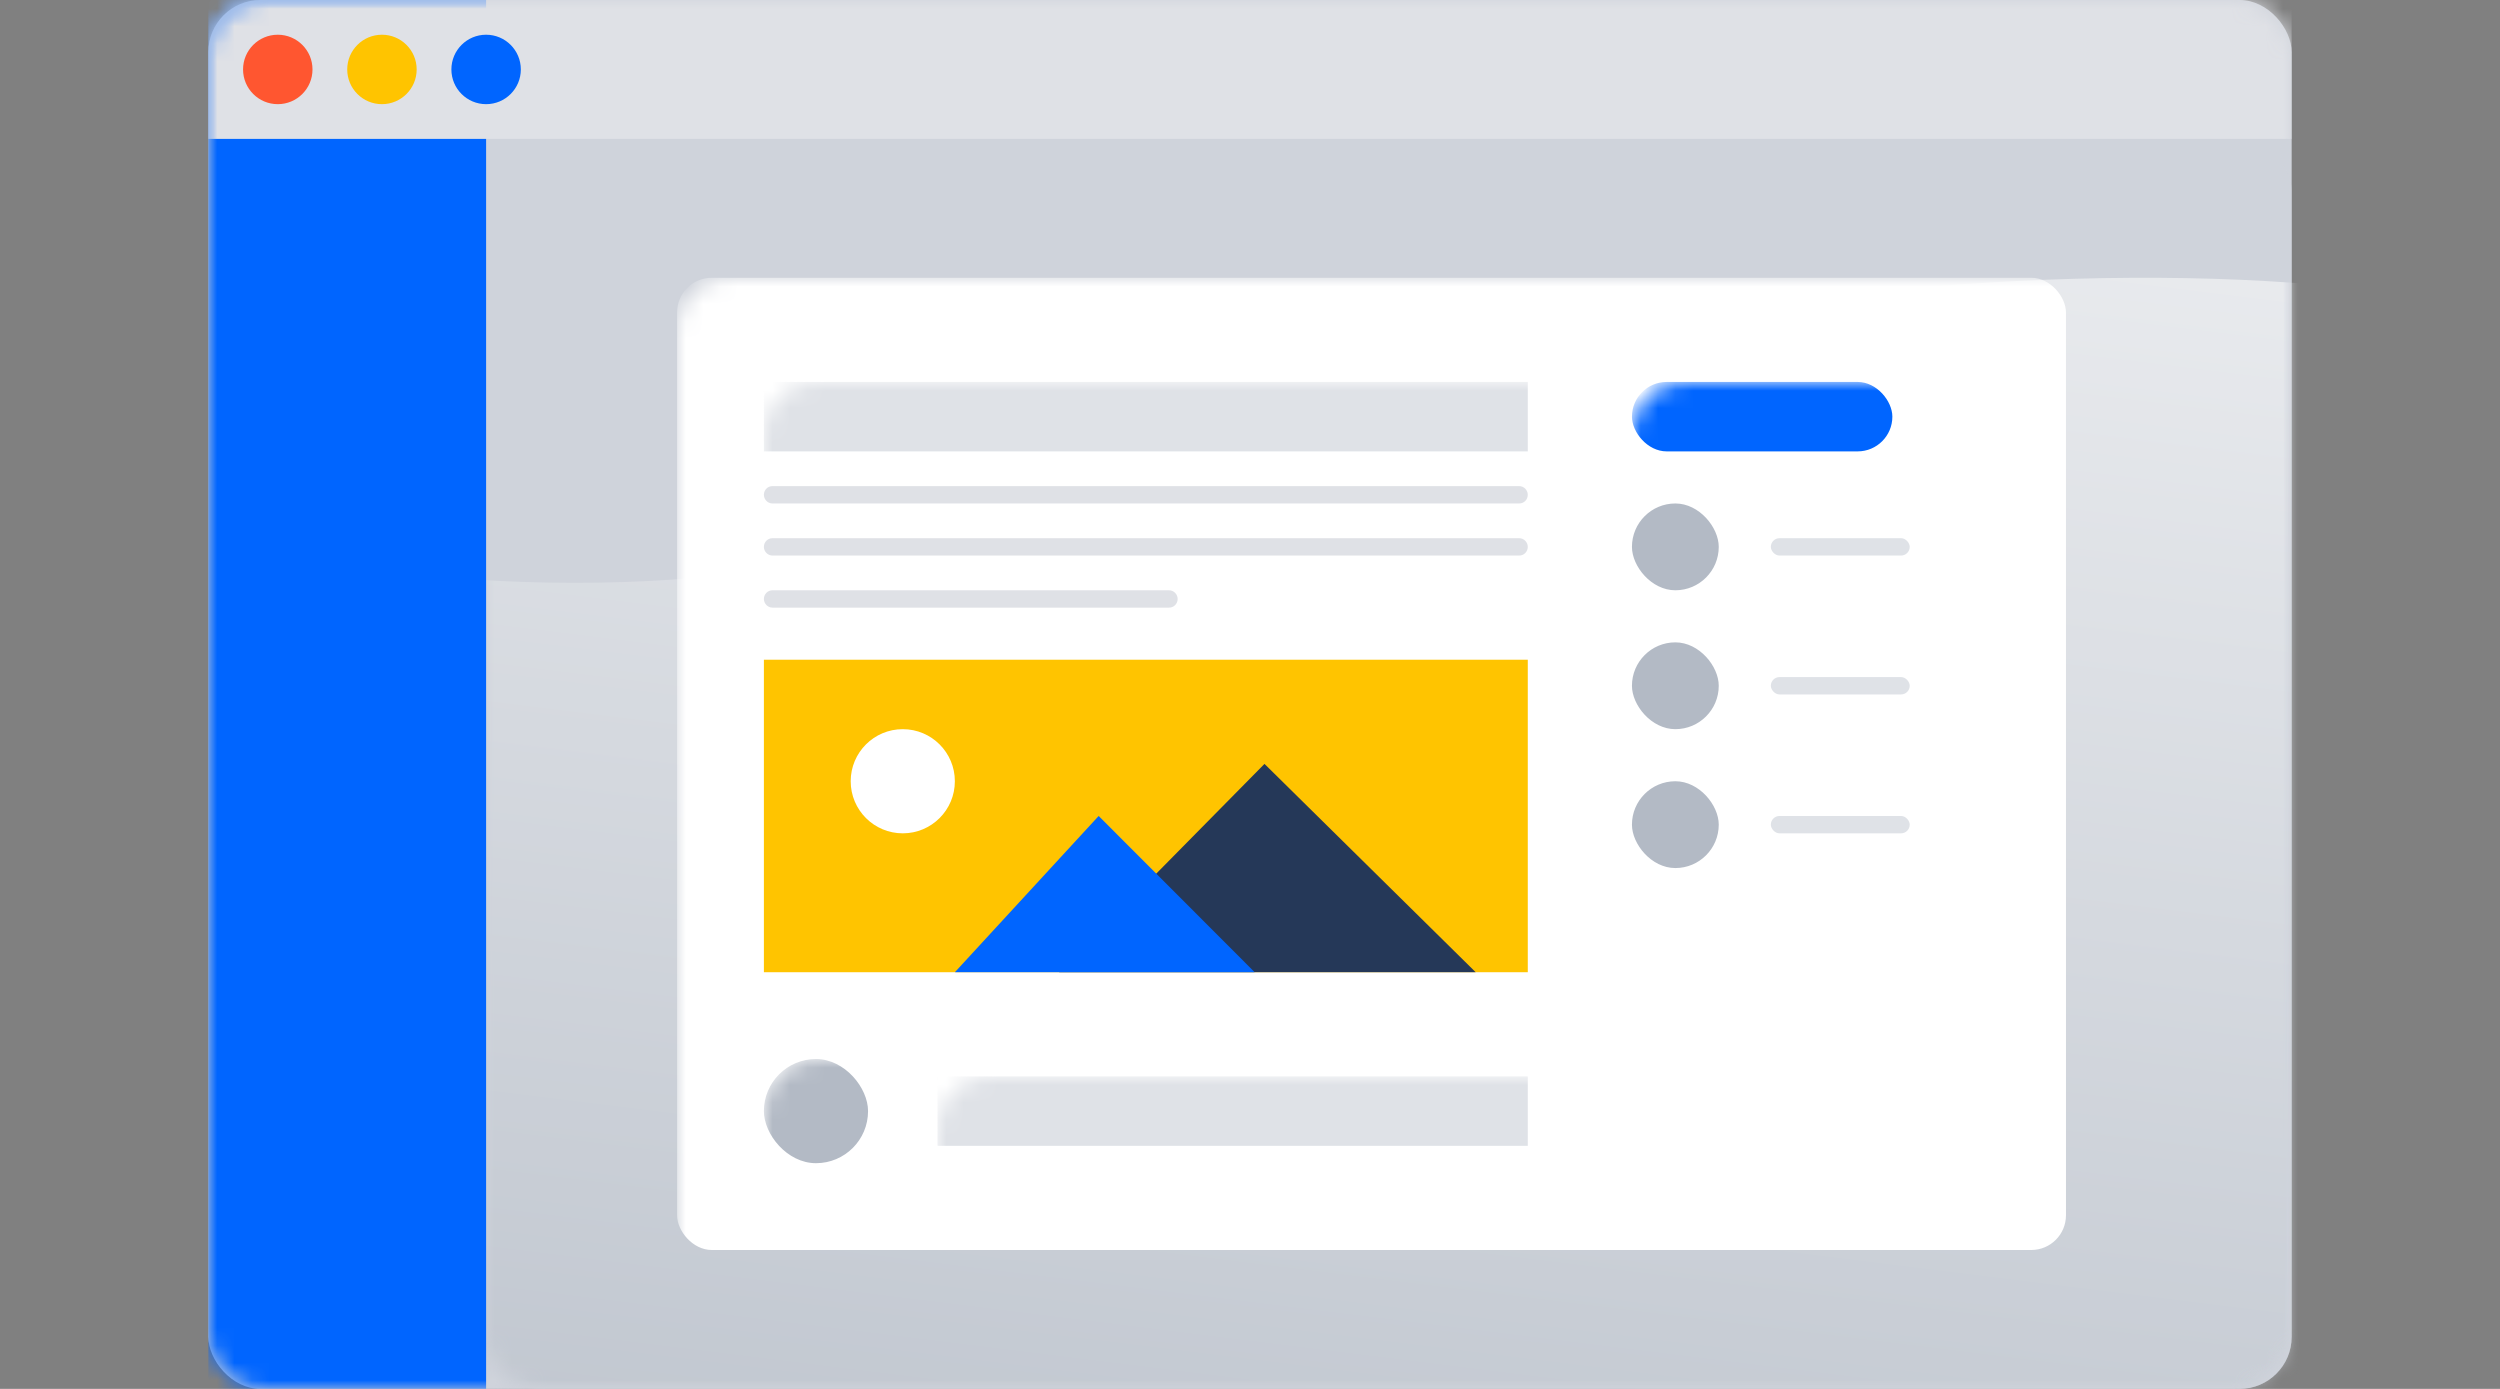 <?xml version="1.0" encoding="UTF-8"?>
<svg viewBox="0 0 144 80" version="1.1" xmlns="http://www.w3.org/2000/svg" xmlns:xlink="http://www.w3.org/1999/xlink">
    <rect x="0" y="0" width="144" height="80" fill="#808080" stroke="none"/>
    <!-- Generator: Sketch 51.2 (57519) - http://www.bohemiancoding.com/sketch -->
    <title>template/thumbnail/content-management</title>
    <desc>Created with Sketch.</desc>
    <defs>
        <rect id="path-1" x="0" y="0" width="120" height="80" rx="3"></rect>
        <rect id="path-3" x="0" y="0" width="104" height="72" rx="3"></rect>
        <linearGradient x1="82.14%" y1="-16.212%" x2="50%" y2="100%" id="linearGradient-5">
            <stop stop-color="#F1F2F4" offset="0%"></stop>
            <stop stop-color="#C1C7D0" offset="100%"></stop>
        </linearGradient>
    </defs>
    <g id="template/thumbnail/content-management" stroke="none" stroke-width="1" fill="none" fill-rule="evenodd">
        <g id="template-thumbnail_content-management" transform="translate(12, 0)">
            <mask id="mask-2" fill="white">
                <use xlink:href="#path-1"></use>
            </mask>
            <use id="BG" fill="#CFD3DB" xlink:href="#path-1"></use>
            <g id="BG" mask="url(#mask-2)">
                <g transform="translate(16, 8)">
                    <mask id="mask-4" fill="white">
                        <use xlink:href="#path-3"></use>
                    </mask>
                    <use id="content" stroke="none" fill="#CFD3DB" fill-rule="evenodd" xlink:href="#path-3"></use>
                    <path d="M126,14.378 C112.103,3.392 61.5,7.378 32,20.378 C2.5,33.378 -34,17.878 -34,17.878 L-23.5,80.378 L106,78.878 C106,78.878 139.897,25.364 126,14.378 Z" id="Path-6" stroke="none" fill="url(#linearGradient-5)" fill-rule="evenodd" mask="url(#mask-4)"></path>
                    <rect id="Rectangle-13" stroke="none" fill="#FFFFFF" fill-rule="evenodd" mask="url(#mask-4)" x="11" y="8" width="80" height="56" rx="2"></rect>
                    <path d="M16,20.5 C16,20.224 16.216,20 16.494,20 L59.506,20 C59.779,20 60,20.232 60,20.5 C60,20.776 59.784,21 59.506,21 L16.494,21 C16.221,21 16,20.768 16,20.5 Z M16,23.5 C16,23.224 16.216,23 16.494,23 L59.506,23 C59.779,23 60,23.232 60,23.5 C60,23.776 59.784,24 59.506,24 L16.494,24 C16.221,24 16,23.768 16,23.5 Z M16,26.5 C16,26.224 16.221,26 16.498,26 L39.336,26 C39.61,26 39.833,26.232 39.833,26.5 C39.833,26.776 39.613,27 39.336,27 L16.498,27 C16.223,27 16,26.768 16,26.5 Z" id="Combined-Shape" stroke="none" fill-opacity="0.13" fill="#091E42" fill-rule="evenodd" mask="url(#mask-4)"></path>
                    <rect id="Rectangle-13-Copy-6" stroke="none" fill="#DFE2E7" fill-rule="evenodd" mask="url(#mask-4)" x="16" y="14" width="44" height="4"></rect>
                    <rect id="Rectangle-13-Copy-10" stroke="none" fill="#DFE2E7" fill-rule="evenodd" mask="url(#mask-4)" x="26" y="54" width="34" height="4"></rect>
                    <rect id="Rectangle-13-Copy-11" stroke="none" fill="#B3BAC5" fill-rule="evenodd" mask="url(#mask-4)" x="16" y="53" width="6" height="6" rx="3"></rect>
                    <g id="Group-11" stroke="none" stroke-width="1" fill="none" fill-rule="evenodd" mask="url(#mask-4)">
                        <g transform="translate(16, 30)">
                            <rect id="Rectangle-13-Copy-12" fill="#FFC400" x="0" y="0" width="44" height="18"></rect>
                            <circle id="Oval-4" fill="#FFFFFF" cx="8" cy="7" r="3"></circle>
                            <polygon id="Path-5-Copy" fill="#253858" points="17 18 28.834 6 41 18"></polygon>
                            <polygon id="Path-5" fill="#0065FF" points="11 18 19.283 9 28.269 18"></polygon>
                        </g>
                    </g>
                </g>
            </g>
            <rect id="sidenav" fill="#0065FF" mask="url(#mask-2)" x="0" y="0" width="16" height="80"></rect>
            <g id="top" mask="url(#mask-2)">
                <rect id="Rectangle-26-Copy-2" fill="#DFE1E6" x="0" y="0" width="120" height="8"></rect>
                <circle id="Oval-9" fill="#FF5630" cx="4" cy="4" r="2"></circle>
                <circle id="Oval-9-Copy" fill="#FFC400" cx="10" cy="4" r="2"></circle>
                <circle id="Oval-9-Copy-2" fill="#0065FF" cx="16" cy="4" r="2"></circle>
            </g>
            <rect id="Rectangle-26" fill="#0065FF" mask="url(#mask-2)" x="82" y="22" width="15" height="4" rx="2"></rect>
            <g id="Group-8" mask="url(#mask-2)">
                <g transform="translate(82, 29)">
                    <rect id="Rectangle-26-Copy" fill="#B3BAC5" x="0" y="0" width="5" height="5" rx="2.5"></rect>
                    <rect id="Rectangle-26-Copy-3" fill="#DFE2E7" x="8" y="2" width="8" height="1" rx="0.5"></rect>
                </g>
            </g>
            <g id="Group-8-Copy" mask="url(#mask-2)">
                <g transform="translate(82, 37)">
                    <rect id="Rectangle-26-Copy" fill="#B3BAC5" x="0" y="0" width="5" height="5" rx="2.5"></rect>
                    <rect id="Rectangle-26-Copy-3" fill="#DFE2E7" x="8" y="2" width="8" height="1" rx="0.5"></rect>
                </g>
            </g>
            <g id="Group-8-Copy-2" mask="url(#mask-2)">
                <g transform="translate(82, 45)">
                    <rect id="Rectangle-26-Copy" fill="#B3BAC5" x="0" y="0" width="5" height="5" rx="2.5"></rect>
                    <rect id="Rectangle-26-Copy-3" fill="#DFE2E7" x="8" y="2" width="8" height="1" rx="0.5"></rect>
                </g>
            </g>
        </g>
    </g>
</svg>